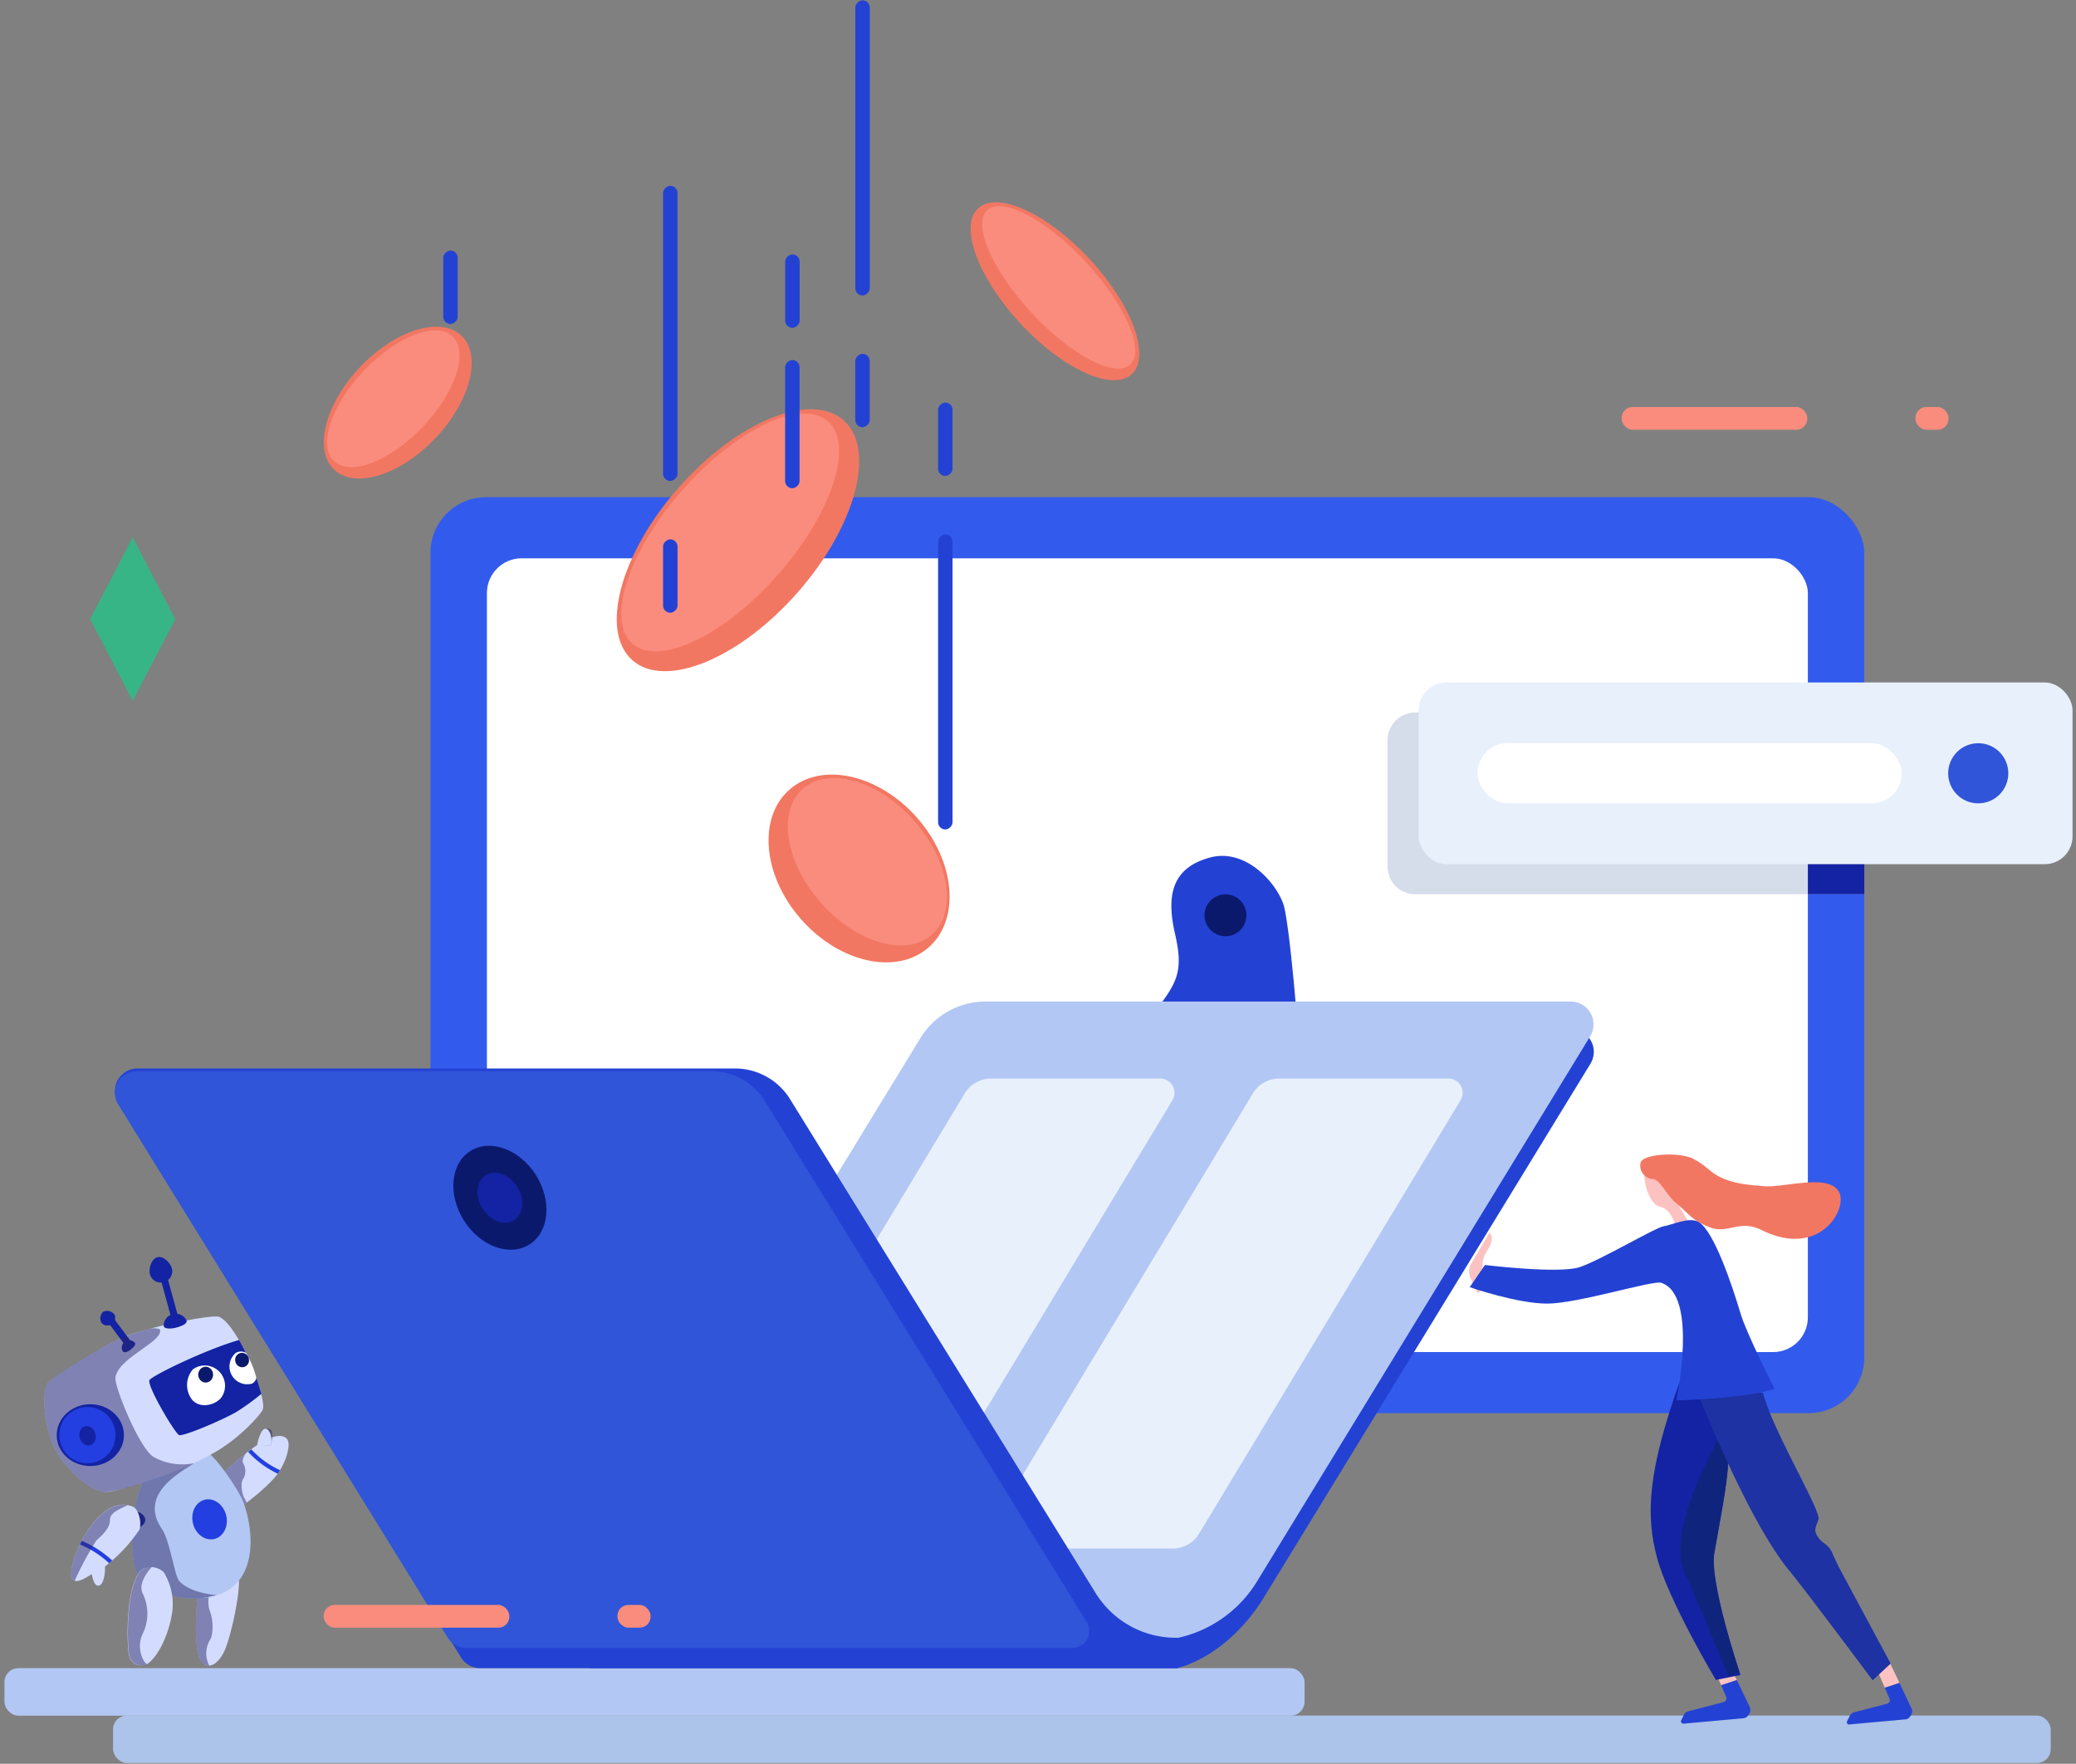 <svg xmlns="http://www.w3.org/2000/svg" width="299" height="254" viewBox="0 0 299 254">
    <rect x="0" y="0" width="299" height="254" fill="#808080" stroke="none"/>
    <g fill="none" fill-rule="evenodd">
        <rect width="279.08" height="6.84" x="16.28" y="247.05" fill="#ACC3EA" rx="2"/>
        <path fill="#FCC2C2" d="M270.34 240.44l1.85-1 1.38 2.9c-.67.24-1.4.46-2.11.7l-1.12-2.6z"/>
        <path fill="#2342D4" d="M266.06 247.82l.35-.71a1 1 0 0 1 .64-.53l4.74-1.23a.53.53 0 0 0 .35-.72l-.68-1.57c.71-.24 1.44-.46 2.11-.7l1.73 3.64a1 1 0 0 1-.07 1l-.15.22a.84.84 0 0 1-.64.38l-8.06.73a.32.32 0 0 1-.32-.51z"/>
        <path fill="#FCC2C2" d="M246.69 239.88l2-1 1.47 3.09c-.72.26-1.49.49-2.25.75l-1.22-2.84z"/>
        <path fill="#2342D4" d="M242.13 247.76l.37-.76a1 1 0 0 1 .68-.57l5.06-1.31a.56.56 0 0 0 .37-.76l-.72-1.68c.76-.26 1.53-.49 2.25-.75l1.86 3.87c.148.324.121.7-.07 1l-.16.24a.89.89 0 0 1-.68.4l-8.6.78a.34.34 0 0 1-.36-.46z"/>
        <rect width="26.74" height="3.28" x="233.56" y="58.61" fill="#F98C7D" rx="1.58" transform="rotate(180 246.93 60.25)"/>
        <rect width="4.77" height="3.28" x="275.87" y="58.61" fill="#F98C7D" rx="1.58" transform="rotate(180 278.255 60.25)"/>
        <rect width="206.5" height="131.9" x="62" y="71.6" fill="#325BEE" rx="8"/>
        <rect width="190.25" height="114.31" x="70.13" y="80.4" fill="#FFF" rx="5"/>
        <path fill="#1323A4" d="M242 198.76c-4.69 13.06-5 19.41-3.34 25.58 1.66 6.17 8.47 17.59 8.47 17.59l3.55-.72s-4.51-13.37-3.76-17.58c.75-4.21 1.91-10.2 1.95-12.59.04-2.39 3.3-5.64 3.3-5.64L242 198.76z"/>
        <path fill="#FCC2C2" d="M243.83 177.13c-.39-1-2.14-3.35-2.14-4 0-.65-.93-4.36-1.95-4.64-1.02-.28-3.07-.47-2.88 1.3.19 1.77 1.09 3.77 2.23 4 1.81.27 2.42 3.39 2.42 3.39l2.32-.05z"/>
        <path fill="#F27762" d="M238 169.79a1.93 1.93 0 0 1-1.72-2.32c.24-1.31 5.62-1.62 7.57-.6 1.95 1.02 2.31 1.82 3.73 2.55 1.7.87 3.45 1.2 6.7 1.41 2.82.18 9.15-1.86 10.59.83 1.3 2.44-2.79 9.63-11.17 5.47-3.18-1.59-4.8.64-7.42-.38s-3-1.94-4.89-3.51c-1.39-1.13-2.3-3.45-3.39-3.45z"/>
        <path fill="#0F247C" d="M242.75 226.77c-1.43-2.76-.64-7.94 1.94-13.79 1.9-4.32 3.36-6.49 4.26-9.66l3.18 2.08s-3.26 3.24-3.3 5.64c-.04 2.4-1.2 8.38-1.95 12.59-.75 4.21 3.64 17.14 3.64 17.14l-1.53.72c-.99-2.15-4.94-12.22-6.24-14.72z"/>
        <path fill="#1E32A4" d="M253.91 200.56c1.41 5.51 8.47 17.08 8 18.3-.47 1.22-.69 1.53-.1 2.45.25.365.565.68.93.93a3.23 3.23 0 0 1 1.26 1.66l.86 1.81 7.45 13.86-2.6 2.41s-9.77-13.1-11.94-15.71c-6.08-7.31-13.28-25.73-13.28-25.73l9.42.02z"/>
        <path fill="#D3DCFF" d="M32.63 217.73c1.27.32 5.67-3.39 7.09-5.14 1.42-1.75 2.34-4.69 1.56-5.44-2.41-2.29-11.09 6.9-11.09 6.9l2.44 3.68z"/>
        <path fill="#292665" d="M39 208.19c.34-1.47.36-2.45-.42-2.45-.55 0-1.43 2.34-1.43 2.34l1.85.11z" opacity=".49" style="mix-blend-mode:overlay"/>
        <path fill="#D3DCFF" d="M39 208.19c.34-1.47-.33-2.58-.86-2.43-.73.2-1.12 2.39-1.12 2.39l1.98.04z"/>
        <path fill="#233FE1" d="M40 212.22c.12-.16.23-.327.33-.5a13.1 13.1 0 0 1-4.13-3l-.47.35a13.71 13.71 0 0 0 4.27 3.15z"/>
        <path fill="#292665" d="M35.21 215.76c-.37-.59-.62-2.24-.18-2.79a2.19 2.19 0 0 0 0-2.23c-.2-.39 0-.85.35-1.44a53.73 53.73 0 0 0-5.19 4.75l2.44 3.68c.55.14 1.67-.47 2.89-1.35a4.41 4.41 0 0 0-.31-.62z" opacity=".49" style="mix-blend-mode:overlay"/>
        <rect width="187.25" height="6.84" x=".64" y="240.23" fill="#B3C7F4" rx="2"/>
        <path fill="#D3DCFF" d="M34.31 226.74c.57 1.61-1.1 9.56-2.21 11.46-1.28 2.2-2.62 1.94-3.26.81-1.17-2.05-.34-9.89-.34-9.89l5.81-2.38z"/>
        <path fill="#292665" d="M28.5 229.12s-.83 7.84.34 9.89c.238.506.74.835 1.3.85a3.78 3.78 0 0 1 .1-3.69c.45-.59.57-2.79-.05-4.25a4.34 4.34 0 0 1 .63-3.75l-2.32.95z" opacity=".49" style="mix-blend-mode:overlay"/>
        <path fill="#B3C7F4" d="M21.66 211.44c-3.59 5.27-2.81 13.78-1.82 15.4 1.33 2.19 5.24 3.37 8.07 3.36 11.07-.05 8.14-12.17 6.8-14.64-1.49-2.77-4.45-6.86-5.72-6.86-1.27 0-7.33 2.74-7.33 2.74z"/>
        <ellipse cx="30.184" cy="218.8" fill="#233FE1" rx="2.46" ry="2.91" transform="rotate(-13.95 30.184 218.8)"/>
        <path fill="#D3DCFF" d="M6.93 199.1c-1 1.17-.65 7 1.36 10.21 2.01 3.21 5.16 5.55 6.92 5.55 1.76 0 11-2.86 16-5.87 3.38-2 6.39-5.29 6.65-6.05.56-1.64-3.4-11.9-6.25-13.29-.95-.46-10.63 1.54-13.88 2.93-2.73 1.17-9.8 5.42-10.8 6.52z"/>
        <path fill="#1323A4" d="M37.64 200.73a34.49 34.49 0 0 0-3.21-7.76c-4.78 1.37-12.4 5.07-12.89 5.76-.49.69 3.69 7.76 4.27 7.94.58.18 5.52-1.84 8.16-3.29a33.78 33.78 0 0 0 3.67-2.65zM23.102 184.065l.964-.264 1.62 5.923-.964.264z"/>
        <path fill="#1323A4" d="M24.79 182.8a1.64 1.64 0 0 1-3.21.66c-.18-.87.26-2.24 1.14-2.42.88-.18 1.89.89 2.07 1.76zM26.87 190.18c.11.41-.57.76-1.47 1s-1.71.17-1.82-.19a1.73 1.73 0 0 1 3.29-.82v.01zM15.628 190.516l.801-.597 2.434 3.262-.802.598z"/>
        <path fill="#1323A4" d="M16.5 189.33a1.13 1.13 0 0 1-1.86 1.21 1.3 1.3 0 0 1 .23-1.64 1.33 1.33 0 0 1 1.63.43zM19.43 193.35c.18.24-.13.6-.6 1s-1 .47-1.15.26a1.07 1.07 0 0 1 1.75-1.22v-.04z"/>
        <ellipse cx="18.94" cy="218.88" fill="#1323A4" rx="1.98" ry="1.3"/>
        <path fill="#FFF" d="M31.7 201.45c-1 1-2.93 1.34-4 .16a3.45 3.45 0 0 1 .09-4.42 2.92 2.92 0 0 1 3.93 4.26h-.02z"/>
        <ellipse cx="29.62" cy="197.96" fill="#0B196D" rx="1.07" ry="1.14"/>
        <path fill="#FFF" d="M36.23 199.29a1.31 1.31 0 0 0 .7-.85 13.85 13.85 0 0 0-1.49-3.61 1.48 1.48 0 0 0-1.48 0 2.56 2.56 0 0 0 2.27 4.44v.02z"/>
        <ellipse cx="34.867" cy="195.856" fill="#0B196D" rx="1" ry="1.04" transform="rotate(-15.3 34.867 195.856)"/>
        <path fill="#292665" d="M25.81 227.67c-.67-.75-1.35-5.83-2.49-7.49-3.65-5.32 3.56-8.55 4.56-9.46a8.48 8.48 0 0 1-5.73-.89c-2-1.12-5.65-10-5.52-11.4.25-2.78 6.68-5.11 6.44-6.87 0-.24-.72-.35-1.44-.22a37.85 37.85 0 0 0-3.88 1.24c-2.73 1.17-9.82 5.37-10.82 6.52-1 1.15-.65 7 1.36 10.21 2.01 3.21 5.16 5.55 6.92 5.55a26.36 26.36 0 0 0 5.3-1.31c-2.24 5.18-1.54 11.87-.67 13.29 1.33 2.19 5.24 3.37 8.07 3.36.47 0 .91 0 1.33-.08l2-.41s-3.79-.21-5.43-2.04z" opacity=".49" style="mix-blend-mode:overlay"/>
        <ellipse cx="13.01" cy="206.67" fill="#1323A4" rx="4.84" ry="4.45"/>
        <circle cx="12.59" cy="206.67" r="4.05" fill="#233FE1"/>
        <ellipse cx="12.605" cy="206.765" fill="#1323A4" rx="1.17" ry="1.42" transform="rotate(-15.3 12.605 206.765)"/>
        <path fill="#D3DCFF" d="M19.18 217c-5.22-2.26-9.77 8.62-8.79 10.31.49.84 1.68.09 2.83-.63.17.93.46 1.83 1.08 1.64.62-.19.85-1.65.83-2.75a22.78 22.78 0 0 0 4.93-5.25c.39-.98-.06-2.95-.88-3.32z"/>
        <path fill="#233FE1" d="M15.72 225.12l.45-.39a15.06 15.06 0 0 0-4.4-2.84l-.26.52a14.17 14.17 0 0 1 4.21 2.71z"/>
        <path fill="#D3DCFF" d="M23.56 226.38a8.7 8.7 0 0 1 1.14 6.38c-.35 2-1.48 5.16-3.18 6.64a1.79 1.79 0 0 1-2.91-.9c-.35-1-.69-11.11 2.12-12.65a2.78 2.78 0 0 1 2.83.53z"/>
        <path fill="#292665" d="M20.83 239.35a4.21 4.21 0 0 1-.21-4.21 6.58 6.58 0 0 0 0-5.52c-.7-1.27.2-2.77 1.22-3.95a2.08 2.08 0 0 0-1.07.18c-2.81 1.54-2.47 11.65-2.12 12.65a1.8 1.8 0 0 0 2.49 1.17 3 3 0 0 0-.31-.32zM10.39 227.31a.71.71 0 0 0 .37.32 48.17 48.17 0 0 1 3.08-5.74c.66-.65 2-1.7 2-3 0-1.05 1.3-1.52 2.54-2.13-4.9-.85-8.91 8.96-7.99 10.55z" opacity=".49" style="mix-blend-mode:overlay"/>
        <ellipse cx="106.287" cy="77.796" fill="#F27762" rx="23.02" ry="11.42" transform="rotate(-48.66 106.287 77.796)"/>
        <ellipse cx="105.16" cy="76.675" fill="#F98C7D" rx="21.32" ry="9.19" transform="rotate(-48.66 105.16 76.675)"/>
        <ellipse cx="57.286" cy="57.978" fill="#F27762" rx="13.31" ry="7.46" transform="rotate(-46.44 57.286 57.978)"/>
        <ellipse cx="56.653" cy="57.425" fill="#F98C7D" rx="12.39" ry="5.86" transform="rotate(-46.44 56.653 57.425)"/>
        <ellipse cx="151.944" cy="41.94" fill="#F27762" rx="6.81" ry="16.28" transform="rotate(-42.83 151.944 41.94)"/>
        <ellipse cx="152.479" cy="41.386" fill="#F98C7D" rx="5.35" ry="15.15" transform="rotate(-42.83 152.479 41.386)"/>
        <path fill="#37B586" d="M19.11 100.94l-6.13-11.78 6.13-11.78 6.13 11.78z"/>
        <path fill="#2342D4" d="M163.82 240.23H85.38a3.29 3.29 0 0 1-2.81-5l52.29-85.47a3.29 3.29 0 0 1 2.81-1.58h88.59a3.29 3.29 0 0 1 2.81 5l-47 76.81c-2.85 4.68-7.35 8.8-12.48 10.24h-5.77zM166.24 145.8c3.25-4.23 4.27-5.8 3-11.3-1.27-5.5-.5-9.5 5-11s10.11 4.3 10.75 7.25c.85 3.88 1.75 15.25 1.75 15.25l-20.5-.2z"/>
        <path fill="#B3C7F4" d="M165.84 236.28H85.38a3.29 3.29 0 0 1-2.81-5l50-81.8a11 11 0 0 1 9.36-5.25h84.29a3.29 3.29 0 0 1 2.81 5l-48 78.53a17.82 17.82 0 0 1-15.19 8.52z"/>
        <path fill="#E8F0FC" d="M127.41 223h-20.16a4.43 4.43 0 0 1-3.79-6.72l35.48-58.81a4.43 4.43 0 0 1 3.79-2.15h24.39a2.05 2.05 0 0 1 1.75 3.11l-37.67 62.43a4.42 4.42 0 0 1-3.79 2.14zM168.91 223h-20.16a4.43 4.43 0 0 1-3.79-6.72l35.48-58.81a4.43 4.43 0 0 1 3.79-2.15h24.39a2.05 2.05 0 0 1 1.75 3.11l-37.67 62.43a4.42 4.42 0 0 1-3.79 2.14z"/>
        <path fill="#2342D4" d="M157.79 229.4l-44-71.11a9.32 9.32 0 0 0-7.93-4.42H19.79a3.24 3.24 0 0 0-2.75 4.95l49.37 79.88a3.24 3.24 0 0 0 2.75 1.53H169.6v-4.38h-.25a13.58 13.58 0 0 1-11.56-6.45z"/>
        <path fill="#3055D8" d="M110.13 158.52a9 9 0 0 0-7.63-4.26H19.67A3.12 3.12 0 0 0 17 159l47.48 76.83a3.13 3.13 0 0 0 2.66 1.48h87.29a2.44 2.44 0 0 0 2.08-3.73l-46.38-75.06z"/>
        <circle cx="176.5" cy="131.81" r="3.02" fill="#0B196D"/>
        <ellipse cx="72" cy="172.486" fill="#0B196D" rx="6.13" ry="7.96" transform="rotate(-32.28 72 172.486)"/>
        <ellipse cx="72" cy="172.486" fill="#1323A4" rx="2.94" ry="3.83" transform="rotate(-32.28 72 172.486)"/>
        <path fill="#FCC2C2" d="M214.19 185.2c-1.56-4 .05-4.74.52-6.08.4-1.14-.17-1.62-.17-1.62l-2.62 4.4a2.32 2.32 0 0 0-.1 2.2l1 2.14 1.37-1.04z"/>
        <path fill="#2342D4" d="M255.6 200c-4 1.39-14.17 1.67-14.17 1.67s3.24-15.19-2.18-16.94c-1.19-.39-12 3-16.4 3-4.4 0-11.17-2.37-11.17-2.37l2.19-3.19s10.66 1.3 13.64.31c2.98-.99 10.88-5.69 12.08-5.88 1.2-.19 3.77-1.43 5.09-.61 2.17 1.33 4.77 9 6 13.15.83 2.86 4.92 10.86 4.92 10.86z"/>
        <ellipse cx="123.729" cy="125.07" fill="#F27762" rx="11.1" ry="15.15" transform="rotate(-41.54 123.729 125.07)"/>
        <ellipse cx="124.934" cy="124.094" fill="#F98C7D" rx="8.94" ry="14.03" transform="rotate(-41.54 124.934 124.094)"/>
        <path fill="#D5DDEB" d="M268.5 102.61h-64.66a4 4 0 0 0-4 4v18.17a4 4 0 0 0 4 4h64.66v-26.17z"/>
        <rect width="94.17" height="26.17" x="204.33" y="98.28" fill="#E8F0FC" rx="4"/>
        <circle cx="284.92" cy="111.36" r="4.33" fill="#3055D8"/>
        <rect width="61.1" height="8.67" x="212.8" y="107.02" fill="#FFF" rx="4.33" transform="rotate(180 243.35 111.355)"/>
        <path fill="#1323A4" d="M260.38 124.45h8.13v4.33h-8.13z"/>
        <rect width="10.57" height="2.08" x="59.595" y="40.325" fill="#2342D4" rx="1.04" transform="rotate(90 64.88 41.365)"/>
        <rect width="42.5" height="2.08" x="114.9" y="97.16" fill="#2342D4" rx="1.04" transform="rotate(-90 136.15 98.2)"/>
        <rect width="10.57" height="2.08" x="130.865" y="62.215" fill="#2342D4" rx="1.04" transform="rotate(-90 136.15 63.255)"/>
        <rect width="42.5" height="2.08" x="75.29" y="46.97" fill="#2342D4" rx="1.04" transform="rotate(90 96.54 48.01)"/>
        <rect width="10.57" height="2.08" x="91.255" y="81.915" fill="#2342D4" rx="1.04" transform="rotate(90 96.54 82.955)"/>
        <rect width="42.5" height="2.08" x="102.98" y="20.26" fill="#2342D4" rx="1.04" transform="rotate(90 124.23 21.3)"/>
        <rect width="10.57" height="2.08" x="118.935" y="55.195" fill="#2342D4" rx="1.04" transform="rotate(90 124.22 56.235)"/>
        <rect width="10.57" height="2.08" x="108.845" y="40.885" fill="#2342D4" rx="1.04" transform="rotate(-90 114.13 41.925)"/>
        <rect width="18.46" height="2.08" x="104.89" y="60.04" fill="#2342D4" rx="1.04" transform="rotate(-90 114.12 61.08)"/>
        <rect width="26.74" height="3.28" x="46.62" y="231.12" fill="#F98C7D" rx="1.58" transform="rotate(180 59.99 232.76)"/>
        <rect width="4.77" height="3.28" x="88.93" y="231.12" fill="#F98C7D" rx="1.58" transform="rotate(180 91.315 232.76)"/>
    </g>
</svg>
